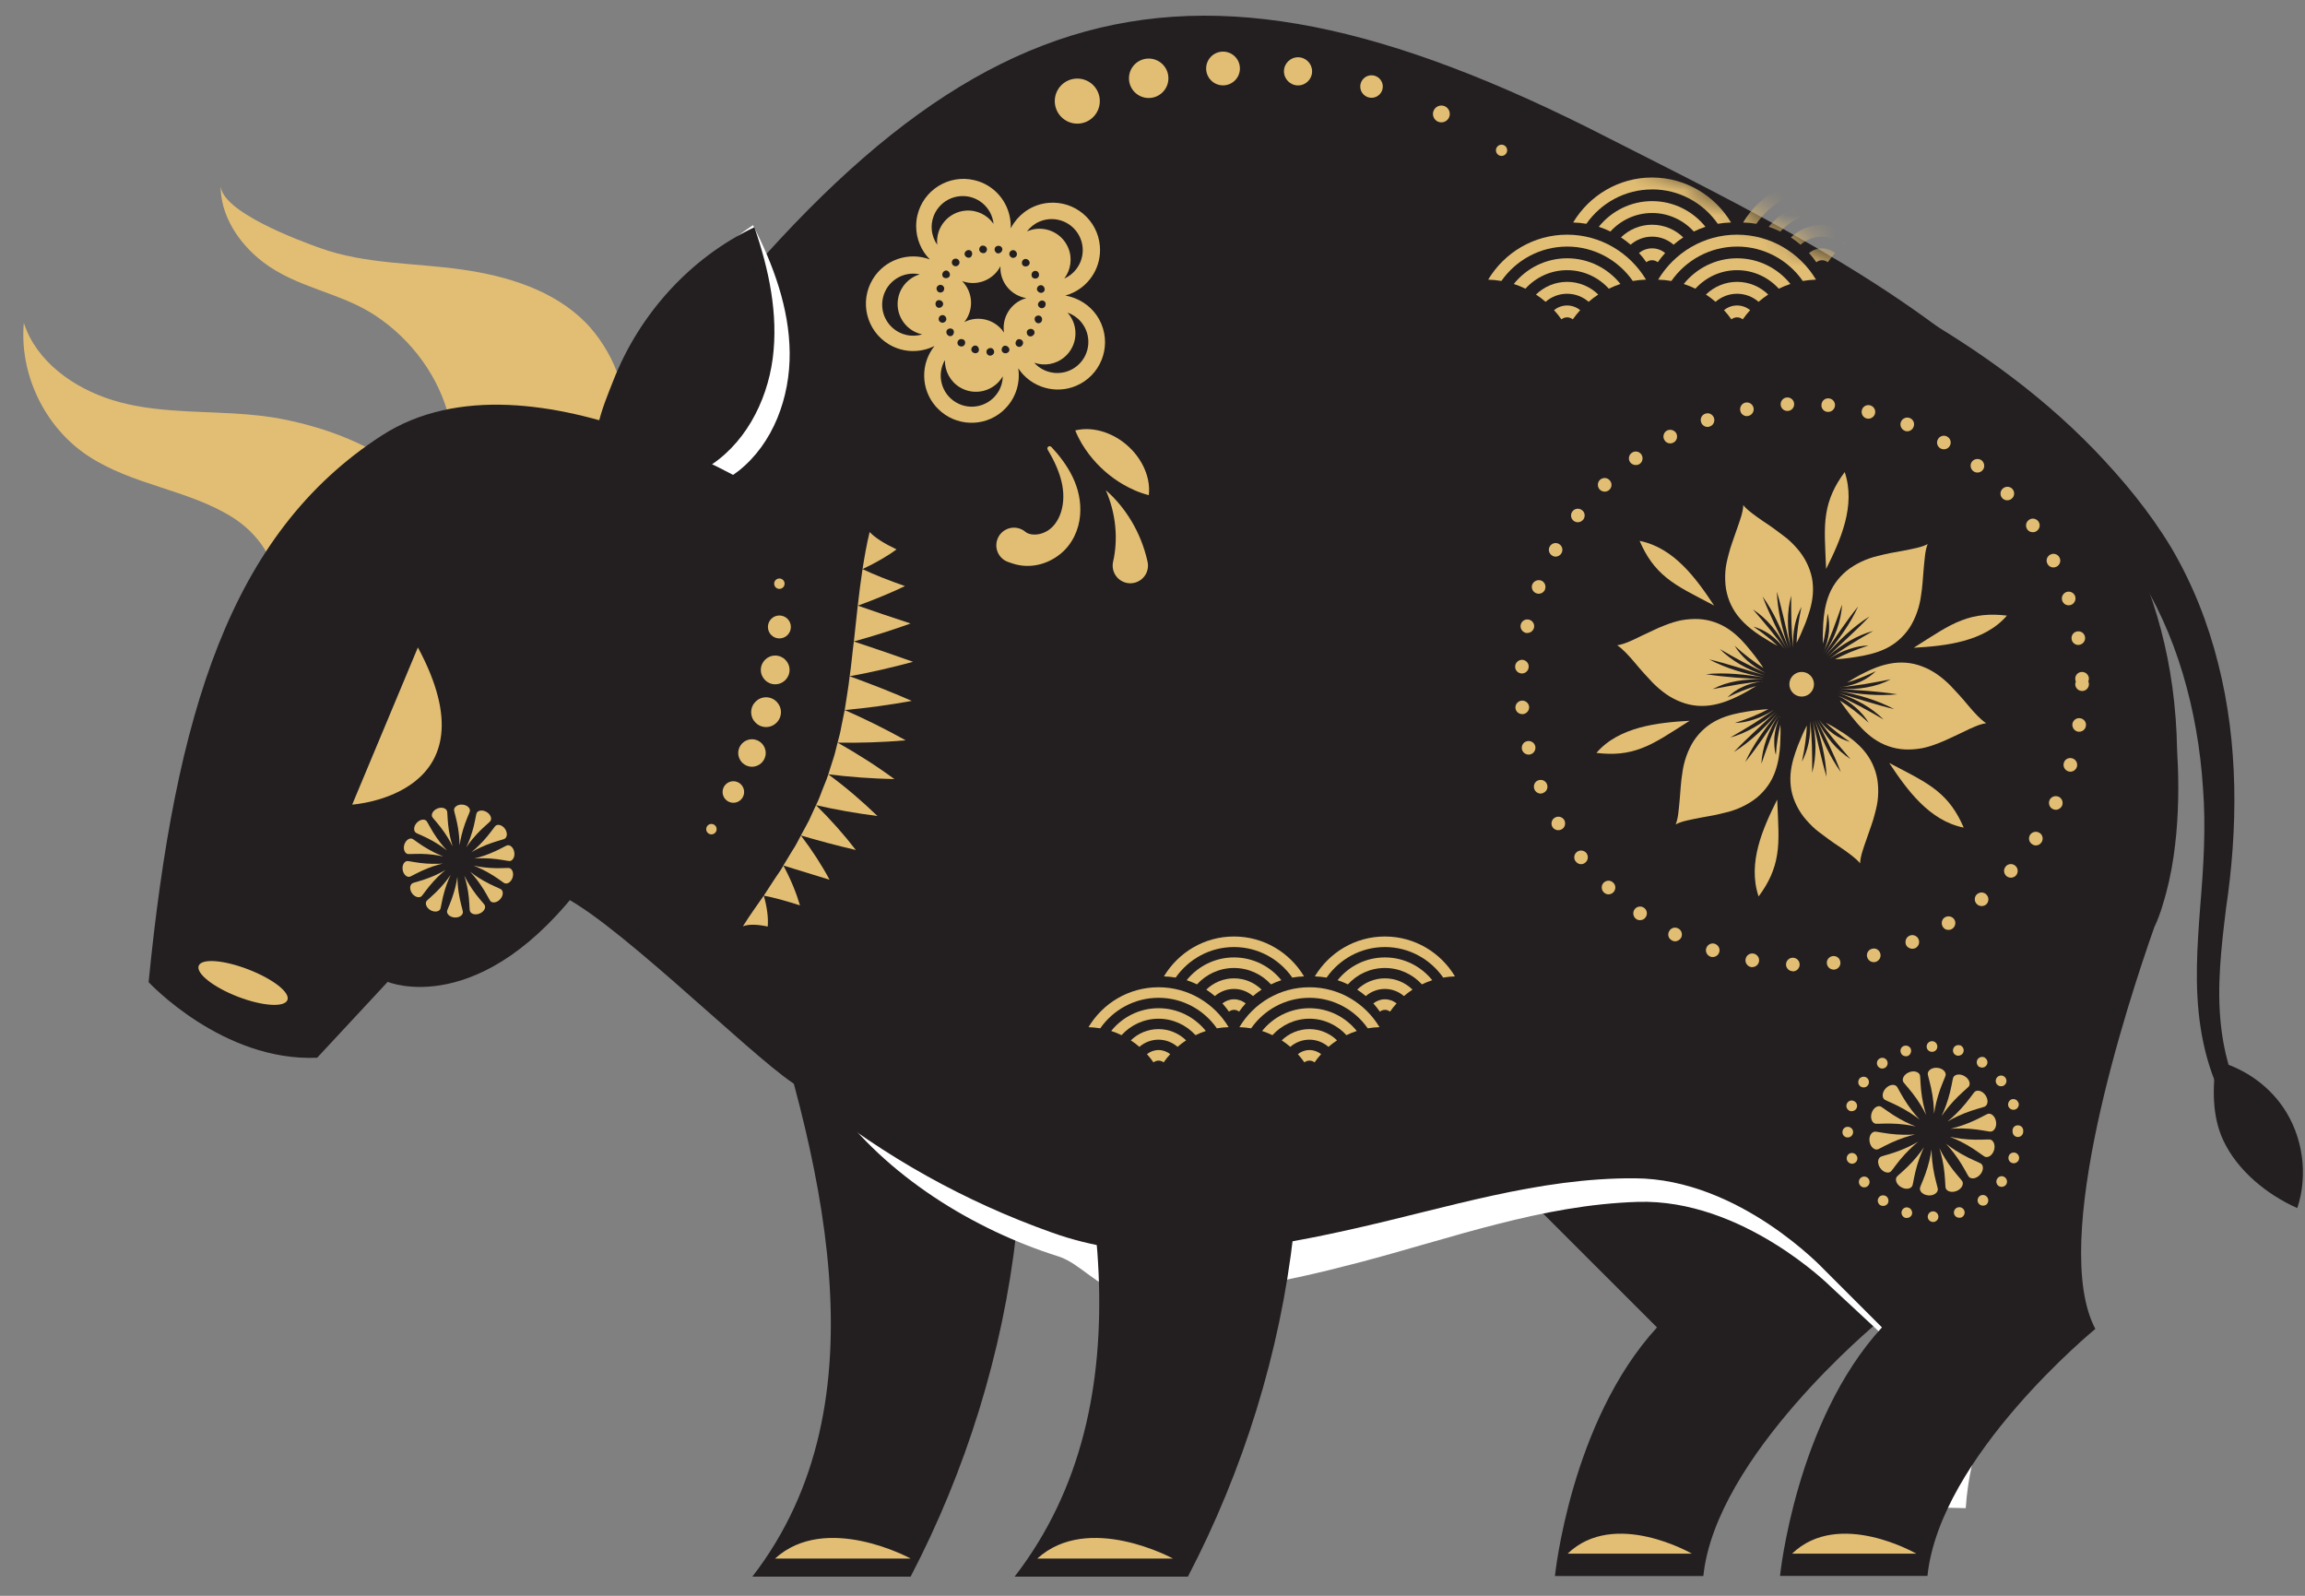 <svg width="91" height="63" viewBox="0 0 91 63" fill="none" xmlns="http://www.w3.org/2000/svg">
<rect x="0" y="0" width="91" height="63" fill="#808080" stroke="none"/>
<path d="M35.951 62.243H29.703C35.06 55.313 32.414 45.564 29.648 37.257L38.779 34.674C41.757 43.626 40.325 53.862 35.951 62.243Z" fill="#231F20"/>
<path d="M65.416 52.404L58.752 45.741L76.526 35.643C76.526 35.643 71.935 48.104 74.116 52.223C74.116 52.223 67.732 57.493 67.247 62.219H61.388C61.388 62.219 62.006 56.125 65.417 52.406L65.416 52.404Z" fill="#231F20"/>
<path d="M76.147 38.953C77.492 40.674 78.553 42.61 79.356 44.643C79.844 45.882 80.263 47.168 80.55 48.47C80.618 48.779 81.085 51.915 81.143 51.862C81.143 51.862 77.921 54.801 77.606 59.54L73.161 59.439C73.161 59.439 71.35 56.821 74.624 52.979L72.264 50.785C72.264 50.785 68.787 47.319 64.656 47.449C60.844 47.568 57.302 48.886 53.617 49.852C50.529 50.659 47.359 51.321 44.229 50.956C43.383 50.855 42.631 49.871 41.798 49.606C38.405 48.537 34.979 46.413 32.874 43.501C32.398 42.842 31.747 42.089 32.073 41.333C32.361 40.666 33.473 40.1 34.083 39.796C35.677 39.005 37.496 38.751 39.236 38.475C43.705 37.767 48.11 36.658 52.38 35.163C56.06 33.876 59.76 32.279 63.658 32.325C68.055 32.377 72.27 34.601 75.227 37.857C75.548 38.212 75.856 38.576 76.15 38.953H76.147Z" fill="white"/>
<path d="M85.061 36.595C85.243 36.086 85.371 35.759 85.402 35.667C85.302 35.99 85.193 36.3 85.061 36.595Z" fill="#231F20"/>
<path d="M85.412 35.645C85.412 35.654 85.407 35.663 85.402 35.667C85.407 35.667 85.401 35.658 85.412 35.645Z" fill="#231F20"/>
<path d="M46.898 62.243H40.057C45.414 55.313 43.36 45.564 40.596 37.257L49.727 34.674C52.705 43.626 51.273 53.862 46.898 62.243Z" fill="#231F20"/>
<path d="M85.95 29.598C86.059 31.357 86.059 34.312 85.052 36.6C83.985 39.629 80.903 49.032 82.723 52.464C82.723 52.464 76.581 57.492 76.095 62.216H70.274C70.274 62.216 70.89 56.122 74.298 52.404L72.022 50.128C72.022 50.128 68.673 46.535 64.541 46.518C60.724 46.494 57.142 47.685 53.42 48.515C50.307 49.215 47.112 49.759 44 49.279C43.158 49.149 42.322 48.947 41.504 48.651C38.089 47.436 34.934 45.67 32.114 43.416C31.841 43.203 31.597 42.954 31.313 42.764C29.481 41.543 23.829 35.884 21.877 35.244C22.175 34.365 22.415 33.468 22.598 32.559C22.753 31.778 23.062 30.729 22.922 29.933C22.67 28.508 22.309 27.135 22.221 25.665C22.062 23.014 22.598 20.414 23.892 18.091C36.797 -0.036 45.663 -3.425 62.62 5.003C73.075 10.329 85.717 15.962 85.95 29.596V29.598Z" fill="#231F20"/>
<path d="M90.128 43.702C89.51 42.803 88.55 42.154 87.495 41.883C87.348 42.931 87.323 44.052 87.77 45.012C88.324 46.206 89.492 47.16 90.696 47.694C91.135 46.371 90.918 44.85 90.129 43.702H90.128Z" fill="#231F20"/>
<path d="M74.821 11.934C77.66 13.492 80.376 15.379 82.662 17.739C83.8 18.924 84.843 20.168 85.718 21.618C86.567 23.058 87.176 24.613 87.574 26.204C88.382 29.383 88.349 32.72 87.884 35.85C87.693 37.412 87.513 38.958 87.681 40.474C87.844 41.978 88.341 43.482 89.37 44.582L88.947 44.997C87.743 43.821 87.128 42.187 86.88 40.581C86.627 38.953 86.747 37.324 86.866 35.751C86.998 34.17 87.092 32.638 86.972 31.1C86.871 29.566 86.611 28.047 86.174 26.591C85.739 25.135 85.118 23.746 84.302 22.499C83.489 21.274 82.44 20.122 81.341 19.081C79.122 16.993 76.513 15.347 73.754 13.992L74.821 11.938V11.934Z" fill="#231F20"/>
<path d="M30.597 61.531H35.954C35.954 61.531 32.61 59.697 30.597 61.531Z" fill="#E2BE74"/>
<path d="M40.951 61.531H46.308C46.308 61.531 42.964 59.697 40.951 61.531Z" fill="#E2BE74"/>
<path d="M61.89 61.336H66.791C66.791 61.336 63.733 59.564 61.89 61.336Z" fill="#E2BE74"/>
<path d="M70.751 61.336H75.652C75.652 61.336 72.594 59.564 70.751 61.336Z" fill="#E2BE74"/>
<path d="M35.392 21.688C34.925 21.465 34.551 21.237 34.333 21.004C34.212 21.492 34.13 21.984 34.052 22.468C34.596 22.207 35.053 21.945 35.392 21.69V21.688Z" fill="#E2BE74"/>
<path d="M35.728 23.138C35.089 22.915 34.521 22.692 34.052 22.468C33.98 22.953 33.917 23.436 33.864 23.912C34.551 23.661 35.181 23.401 35.728 23.138Z" fill="#E2BE74"/>
<path d="M35.948 24.615C35.201 24.367 34.501 24.136 33.864 23.91L33.71 25.324C34.505 25.104 35.251 24.867 35.948 24.615Z" fill="#E2BE74"/>
<path d="M36.045 26.127C35.231 25.836 34.449 25.57 33.709 25.326C33.648 25.787 33.613 26.251 33.544 26.698C34.403 26.54 35.252 26.345 36.045 26.127Z" fill="#E2BE74"/>
<path d="M35.993 27.67C35.179 27.31 34.344 26.991 33.544 26.698C33.496 27.154 33.411 27.589 33.349 28.032C34.233 27.951 35.119 27.83 35.994 27.671L35.993 27.67Z" fill="#E2BE74"/>
<path d="M35.755 29.227C34.962 28.785 34.159 28.387 33.348 28.032L33.217 28.679C33.181 28.898 33.124 29.108 33.067 29.318C33.953 29.334 34.861 29.304 35.753 29.227H35.755Z" fill="#E2BE74"/>
<path d="M35.31 30.758C34.611 30.241 33.838 29.753 33.067 29.317C33.008 29.526 32.972 29.744 32.899 29.948L32.701 30.569C33.533 30.672 34.408 30.738 35.31 30.758Z" fill="#E2BE74"/>
<path d="M34.642 32.216C34.038 31.633 33.406 31.089 32.701 30.57C32.637 30.779 32.544 30.975 32.468 31.18C32.391 31.386 32.316 31.591 32.215 31.787C32.99 31.964 33.793 32.107 34.644 32.216H34.642Z" fill="#E2BE74"/>
<path d="M33.787 33.556C33.323 32.953 32.793 32.357 32.215 31.787L31.938 32.391C31.837 32.59 31.723 32.783 31.618 32.983C32.278 33.176 33.01 33.377 33.787 33.556Z" fill="#E2BE74"/>
<path d="M32.751 34.733C32.454 34.173 32.069 33.576 31.618 32.983C31.513 33.184 31.414 33.389 31.284 33.577L30.926 34.17L32.751 34.731V34.733Z" fill="#E2BE74"/>
<path d="M31.583 35.743C31.439 35.26 31.233 34.741 30.927 34.171C30.817 34.378 30.67 34.56 30.544 34.76L30.154 35.359C30.554 35.433 31.032 35.568 31.585 35.743H31.583Z" fill="#E2BE74"/>
<path d="M30.309 36.579C30.338 36.244 30.288 35.834 30.154 35.358C29.879 35.749 29.597 36.144 29.33 36.569C29.568 36.48 29.898 36.492 30.309 36.578V36.579Z" fill="#E2BE74"/>
<path d="M28.086 32.94C27.972 32.94 27.881 32.848 27.881 32.734C27.881 32.62 27.972 32.529 28.086 32.529C28.2 32.529 28.292 32.62 28.292 32.734C28.292 32.848 28.2 32.94 28.086 32.94Z" fill="#E2BE74"/>
<path d="M28.953 31.693C28.718 31.693 28.527 31.502 28.527 31.267C28.527 31.033 28.718 30.842 28.953 30.842C29.187 30.842 29.378 31.033 29.378 31.267C29.378 31.502 29.187 31.693 28.953 31.693Z" fill="#E2BE74"/>
<path d="M29.687 30.27C29.987 30.27 30.23 30.027 30.23 29.728C30.23 29.428 29.987 29.185 29.687 29.185C29.387 29.185 29.145 29.428 29.145 29.728C29.145 30.027 29.387 30.27 29.687 30.27Z" fill="#E2BE74"/>
<path d="M30.244 28.703C29.919 28.703 29.656 28.44 29.656 28.116C29.656 27.792 29.919 27.528 30.244 27.528C30.568 27.528 30.831 27.792 30.831 28.116C30.831 28.44 30.568 28.703 30.244 28.703Z" fill="#E2BE74"/>
<path d="M30.604 27.015C30.291 27.015 30.037 26.761 30.037 26.448C30.037 26.135 30.291 25.881 30.604 25.881C30.917 25.881 31.171 26.135 31.171 26.448C31.171 26.761 30.917 27.015 30.604 27.015Z" fill="#E2BE74"/>
<path d="M30.77 25.204C30.52 25.204 30.317 25.002 30.317 24.751C30.317 24.501 30.52 24.299 30.77 24.299C31.02 24.299 31.223 24.501 31.223 24.751C31.223 25.002 31.02 25.204 30.77 25.204Z" fill="#E2BE74"/>
<path d="M30.77 23.249C30.656 23.249 30.564 23.157 30.564 23.043C30.564 22.929 30.656 22.838 30.77 22.838C30.884 22.838 30.975 22.929 30.975 23.043C30.975 23.157 30.884 23.249 30.77 23.249Z" fill="#E2BE74"/>
<path d="M78.353 45.662C78.289 45.63 77.979 45.383 77.645 45.196C77.316 45.005 76.982 44.88 76.982 44.88C76.982 44.88 77.329 44.96 77.71 44.983C78.087 45.012 78.487 44.978 78.556 44.986C78.694 45.001 78.787 45.192 78.724 45.405C78.692 45.509 78.628 45.593 78.56 45.638C78.49 45.683 78.414 45.692 78.352 45.662H78.353Z" fill="#E2BE74"/>
<path d="M77.723 46.452C77.681 46.397 77.503 46.034 77.286 45.725C77.076 45.413 76.825 45.151 76.825 45.151C76.825 45.151 76.894 45.208 77.007 45.286C77.119 45.367 77.273 45.468 77.437 45.559C77.763 45.749 78.142 45.895 78.199 45.932C78.317 46.004 78.318 46.219 78.167 46.38C78.018 46.543 77.808 46.562 77.723 46.45V46.452Z" fill="#E2BE74"/>
<path d="M76.81 46.89C76.796 46.823 76.794 46.418 76.733 46.047C76.677 45.668 76.566 45.33 76.566 45.33C76.566 45.33 76.605 45.412 76.671 45.53C76.737 45.649 76.831 45.806 76.939 45.962C77.154 46.278 77.428 46.567 77.465 46.627C77.541 46.746 77.448 46.937 77.242 47.019C77.035 47.102 76.836 47.023 76.81 46.889V46.89Z" fill="#E2BE74"/>
<path d="M75.8 46.89C75.817 46.824 75.99 46.46 76.096 46.095C76.208 45.736 76.256 45.378 76.256 45.378C76.256 45.378 76.256 45.737 76.319 46.111C76.375 46.484 76.496 46.869 76.504 46.938C76.52 47.073 76.354 47.211 76.134 47.193C75.915 47.177 75.767 47.026 75.802 46.89H75.8Z" fill="#E2BE74"/>
<path d="M74.889 46.452C74.934 46.399 75.249 46.144 75.501 45.866C75.761 45.587 75.958 45.29 75.958 45.29C75.958 45.29 75.918 45.371 75.867 45.497C75.814 45.622 75.751 45.794 75.696 45.975C75.582 46.339 75.528 46.734 75.504 46.8C75.457 46.933 75.25 46.98 75.058 46.869C74.865 46.76 74.801 46.556 74.891 46.45L74.889 46.452Z" fill="#E2BE74"/>
<path d="M74.26 45.662C74.324 45.632 74.711 45.543 75.066 45.397C75.42 45.259 75.725 45.076 75.725 45.076C75.725 45.076 75.448 45.298 75.191 45.582C74.934 45.858 74.709 46.192 74.659 46.242C74.562 46.339 74.355 46.294 74.228 46.111C74.167 46.022 74.141 45.92 74.147 45.84C74.157 45.757 74.196 45.693 74.26 45.662Z" fill="#E2BE74"/>
<path d="M74.034 44.675C74.103 44.675 74.499 44.763 74.875 44.787C75.061 44.801 75.247 44.803 75.384 44.798C75.52 44.794 75.61 44.785 75.61 44.785C75.61 44.785 75.523 44.805 75.39 44.843C75.257 44.88 75.082 44.938 74.908 45.009C74.557 45.145 74.205 45.35 74.141 45.373C74.009 45.42 73.844 45.286 73.81 45.066C73.773 44.848 73.895 44.672 74.032 44.676L74.034 44.675Z" fill="#E2BE74"/>
<path d="M74.26 43.689C74.324 43.721 74.634 43.968 74.968 44.155C75.297 44.346 75.631 44.471 75.631 44.471C75.631 44.471 75.284 44.391 74.904 44.368C74.526 44.339 74.127 44.373 74.058 44.365C73.919 44.35 73.826 44.159 73.889 43.946C73.921 43.842 73.985 43.758 74.053 43.713C74.123 43.668 74.199 43.658 74.261 43.689H74.26Z" fill="#E2BE74"/>
<path d="M74.889 42.899C74.93 42.954 75.109 43.317 75.325 43.626C75.536 43.938 75.786 44.2 75.786 44.2C75.786 44.2 75.717 44.143 75.605 44.065C75.492 43.984 75.338 43.883 75.174 43.792C74.849 43.602 74.47 43.456 74.412 43.419C74.295 43.347 74.293 43.132 74.444 42.971C74.593 42.808 74.804 42.788 74.889 42.901V42.899Z" fill="#E2BE74"/>
<path d="M75.801 42.459C75.816 42.527 75.817 42.931 75.878 43.302C75.934 43.681 76.045 44.02 76.045 44.02C76.045 44.02 76.007 43.938 75.941 43.819C75.875 43.7 75.78 43.543 75.673 43.387C75.457 43.071 75.183 42.782 75.146 42.723C75.071 42.604 75.164 42.413 75.369 42.331C75.576 42.248 75.775 42.326 75.801 42.461V42.459Z" fill="#E2BE74"/>
<path d="M76.811 42.459C76.795 42.525 76.621 42.89 76.515 43.254C76.403 43.614 76.355 43.972 76.355 43.972C76.355 43.972 76.355 43.612 76.292 43.238C76.236 42.865 76.115 42.48 76.108 42.411C76.091 42.276 76.257 42.138 76.477 42.156C76.697 42.172 76.844 42.323 76.809 42.459H76.811Z" fill="#E2BE74"/>
<path d="M77.722 42.899C77.677 42.952 77.363 43.207 77.111 43.485C76.851 43.764 76.653 44.061 76.653 44.061C76.653 44.061 76.693 43.98 76.745 43.854C76.798 43.729 76.86 43.557 76.915 43.376C77.029 43.012 77.084 42.617 77.108 42.551C77.154 42.418 77.361 42.371 77.554 42.482C77.746 42.591 77.811 42.795 77.721 42.901L77.722 42.899Z" fill="#E2BE74"/>
<path d="M78.353 43.689C78.289 43.719 77.902 43.808 77.547 43.954C77.193 44.092 76.888 44.275 76.888 44.275C76.888 44.275 77.165 44.053 77.422 43.769C77.679 43.493 77.904 43.159 77.954 43.109C78.052 43.012 78.259 43.056 78.385 43.239C78.447 43.329 78.472 43.431 78.466 43.511C78.456 43.594 78.418 43.658 78.353 43.689Z" fill="#E2BE74"/>
<path d="M78.58 44.675C78.511 44.675 78.114 44.586 77.739 44.562C77.553 44.548 77.366 44.546 77.228 44.551C77.092 44.556 77.002 44.564 77.002 44.564C77.002 44.564 77.089 44.545 77.222 44.506C77.355 44.469 77.53 44.411 77.704 44.341C78.055 44.204 78.407 43.999 78.471 43.976C78.602 43.93 78.768 44.063 78.802 44.283C78.838 44.501 78.716 44.678 78.58 44.673V44.675Z" fill="#E2BE74"/>
<path d="M76.32 48.243C76.201 48.243 76.106 48.149 76.106 48.036C76.106 47.917 76.201 47.823 76.313 47.823C76.432 47.823 76.527 47.917 76.527 48.036C76.527 48.149 76.432 48.243 76.32 48.243ZM75.217 48.078C75.105 48.043 75.045 47.917 75.08 47.812C75.116 47.699 75.234 47.64 75.341 47.675C75.453 47.71 75.512 47.829 75.483 47.941C75.454 48.031 75.371 48.084 75.281 48.084C75.257 48.084 75.233 48.084 75.215 48.078H75.217ZM77.15 47.935C77.114 47.823 77.174 47.704 77.286 47.669C77.398 47.633 77.517 47.693 77.553 47.805C77.588 47.913 77.528 48.03 77.416 48.072V48.065C77.392 48.076 77.374 48.076 77.35 48.076C77.262 48.076 77.179 48.023 77.15 47.934V47.935ZM74.222 47.574C74.127 47.503 74.103 47.372 74.173 47.277C74.239 47.182 74.369 47.164 74.47 47.229C74.559 47.295 74.583 47.429 74.519 47.526C74.477 47.579 74.411 47.609 74.347 47.609C74.299 47.609 74.258 47.598 74.222 47.574ZM78.116 47.514C78.045 47.42 78.068 47.29 78.158 47.218C78.252 47.147 78.389 47.169 78.455 47.266C78.525 47.36 78.503 47.49 78.413 47.563C78.371 47.587 78.33 47.598 78.288 47.598C78.222 47.598 78.158 47.568 78.116 47.514ZM73.427 46.786C73.361 46.691 73.379 46.561 73.474 46.489C73.568 46.423 73.698 46.441 73.77 46.537C73.836 46.632 73.819 46.762 73.724 46.834C73.689 46.863 73.641 46.876 73.599 46.876C73.533 46.876 73.469 46.847 73.427 46.787V46.786ZM78.904 46.821C78.81 46.75 78.785 46.619 78.856 46.524C78.922 46.429 79.052 46.405 79.147 46.476C79.241 46.542 79.266 46.678 79.195 46.773C79.153 46.826 79.087 46.856 79.023 46.856C78.981 46.856 78.94 46.845 78.904 46.821ZM72.916 45.795C72.881 45.688 72.941 45.564 73.046 45.529C73.159 45.493 73.278 45.553 73.319 45.665C73.355 45.773 73.295 45.896 73.183 45.932C73.159 45.938 73.141 45.943 73.117 45.943C73.027 45.943 72.945 45.883 72.915 45.795H72.916ZM79.437 45.914C79.325 45.879 79.266 45.76 79.301 45.648C79.336 45.535 79.455 45.476 79.567 45.511C79.675 45.546 79.739 45.665 79.704 45.778C79.675 45.866 79.591 45.925 79.503 45.925C79.479 45.925 79.455 45.919 79.437 45.914ZM72.738 44.699C72.738 44.58 72.827 44.485 72.945 44.485C73.064 44.485 73.159 44.574 73.159 44.692C73.159 44.811 73.064 44.906 72.945 44.906C72.827 44.906 72.738 44.811 72.738 44.699ZM79.455 44.675V44.663V44.639C79.448 44.521 79.543 44.426 79.662 44.426C79.781 44.426 79.876 44.514 79.876 44.633V44.657V44.675C79.876 44.794 79.781 44.888 79.662 44.888C79.55 44.888 79.455 44.794 79.455 44.675ZM73.04 43.862C72.928 43.821 72.868 43.702 72.904 43.596C72.939 43.484 73.058 43.418 73.17 43.459C73.278 43.495 73.342 43.607 73.307 43.721C73.278 43.816 73.194 43.869 73.106 43.869C73.082 43.869 73.058 43.869 73.04 43.862ZM79.288 43.673C79.253 43.561 79.312 43.442 79.418 43.4C79.53 43.365 79.649 43.424 79.684 43.536H79.691C79.726 43.642 79.667 43.768 79.554 43.803C79.53 43.809 79.513 43.814 79.489 43.814C79.399 43.814 79.317 43.755 79.286 43.671L79.288 43.673ZM73.449 42.89C73.355 42.824 73.337 42.694 73.401 42.599V42.593C73.472 42.504 73.602 42.48 73.698 42.546C73.793 42.617 73.811 42.748 73.746 42.843C73.705 42.902 73.639 42.931 73.575 42.931C73.533 42.931 73.491 42.92 73.449 42.89ZM78.832 42.801C78.761 42.707 78.785 42.57 78.874 42.504C78.969 42.434 79.099 42.451 79.171 42.546C79.241 42.641 79.224 42.771 79.129 42.843C79.094 42.872 79.046 42.885 79.004 42.885C78.938 42.885 78.874 42.856 78.832 42.801ZM74.143 42.101C74.072 42.007 74.09 41.87 74.185 41.804C74.279 41.734 74.409 41.751 74.482 41.846C74.552 41.941 74.53 42.071 74.44 42.143C74.398 42.172 74.356 42.185 74.31 42.185C74.244 42.185 74.185 42.156 74.144 42.101H74.143ZM78.132 42.113H78.126C78.037 42.042 78.013 41.91 78.078 41.816C78.148 41.721 78.28 41.697 78.374 41.763V41.769C78.469 41.835 78.493 41.965 78.423 42.06C78.381 42.119 78.317 42.148 78.251 42.148C78.209 42.148 78.167 42.137 78.132 42.113ZM75.043 41.556C75.002 41.443 75.061 41.324 75.174 41.289C75.286 41.254 75.405 41.313 75.44 41.419C75.475 41.532 75.416 41.65 75.31 41.692C75.286 41.699 75.262 41.699 75.239 41.699C75.15 41.699 75.068 41.645 75.043 41.556ZM77.249 41.674V41.668C77.137 41.638 77.077 41.52 77.113 41.406C77.148 41.294 77.267 41.234 77.379 41.27V41.263C77.485 41.299 77.551 41.417 77.516 41.53C77.485 41.625 77.403 41.678 77.315 41.678C77.291 41.678 77.273 41.678 77.249 41.671V41.674ZM76.063 41.318C76.063 41.199 76.158 41.105 76.276 41.105C76.389 41.105 76.484 41.199 76.484 41.312C76.49 41.43 76.395 41.525 76.276 41.525C76.158 41.525 76.063 41.437 76.063 41.318Z" fill="#E2BE74"/>
<path d="M71.798 28.394C71.965 28.644 72.152 28.891 72.364 29.15C72.576 29.41 72.811 29.681 73.055 29.967C72.775 29.782 72.528 29.566 72.307 29.301C72.08 29.031 71.888 28.728 71.719 28.402C72.038 29.052 72.393 29.745 72.674 30.481C72.233 29.871 71.913 29.139 71.642 28.415C71.889 29.142 72.088 29.914 72.109 30.667C71.886 29.909 71.737 29.15 71.563 28.444C71.708 29.151 71.719 29.874 71.544 30.509C71.546 29.757 71.539 29.084 71.464 28.464C71.501 29.084 71.372 29.633 71.138 30.07C71.255 29.516 71.318 29.065 71.334 28.642C71.234 28.826 71.114 29.098 70.984 29.423C70.857 29.76 70.725 30.132 70.69 30.564C70.674 30.778 70.684 30.991 70.724 31.205C70.764 31.412 70.836 31.616 70.936 31.815C71.035 32.015 71.165 32.208 71.314 32.377C71.464 32.545 71.637 32.722 71.817 32.852C72.048 33.031 72.356 33.258 72.661 33.455C72.814 33.56 72.965 33.664 73.1 33.772C73.234 33.876 73.35 33.975 73.435 34.084C73.445 33.807 73.57 33.471 73.692 33.123C73.812 32.763 73.946 32.429 74.016 32.133C74.076 31.908 74.129 31.689 74.143 31.455C74.159 31.222 74.151 30.993 74.117 30.778C74.043 30.336 73.851 29.94 73.575 29.62C73.318 29.322 73.027 29.107 72.77 28.936C72.644 28.854 72.517 28.777 72.4 28.707C72.281 28.634 72.183 28.59 72.083 28.532C72.212 28.659 72.345 28.769 72.506 28.898C72.663 29.021 72.847 29.164 73.037 29.288C72.819 29.23 72.594 29.124 72.385 28.978C72.167 28.817 71.978 28.641 71.794 28.392L71.798 28.394Z" fill="#E2BE74"/>
<path d="M69.429 35.391C69.837 34.841 70.065 34.33 70.158 33.743C70.256 33.15 70.201 32.482 70.163 31.566C69.599 32.697 68.981 34.064 69.429 35.391Z" fill="#E2BE74"/>
<path d="M70.271 28.286C70.014 28.806 69.781 29.458 69.537 30.156C69.552 29.834 69.627 29.493 69.739 29.177C69.856 28.853 70.027 28.527 70.226 28.217C69.821 28.821 69.397 29.476 68.901 30.084C69.216 29.389 69.677 28.763 70.173 28.159C69.662 28.739 69.108 29.281 68.452 29.689C68.994 29.118 69.58 28.606 70.11 28.097C69.831 28.344 69.545 28.553 69.243 28.723C68.94 28.896 68.62 29.034 68.307 29.116C68.63 28.93 68.935 28.753 69.226 28.57C69.519 28.386 69.792 28.203 70.036 28.021C69.779 28.188 69.507 28.322 69.251 28.403C69.121 28.447 68.99 28.48 68.858 28.506C68.733 28.527 68.611 28.538 68.489 28.543C68.752 28.458 68.99 28.371 69.208 28.281C69.433 28.187 69.635 28.092 69.815 27.997C69.712 27.999 69.579 28.015 69.442 28.028C69.304 28.042 69.129 28.069 68.964 28.093C68.624 28.148 68.216 28.227 67.829 28.411C67.445 28.593 67.118 28.872 66.866 29.251C66.633 29.615 66.471 30.081 66.416 30.53C66.365 30.831 66.344 31.193 66.314 31.564C66.275 31.94 66.262 32.288 66.156 32.545C66.4 32.415 66.747 32.36 67.116 32.285C67.291 32.253 67.474 32.219 67.652 32.187C67.824 32.153 67.993 32.11 68.136 32.075C68.576 31.974 69.022 31.762 69.359 31.489C69.707 31.198 69.95 30.845 70.088 30.444C70.218 30.073 70.259 29.712 70.28 29.4C70.295 29.097 70.301 28.811 70.288 28.607C70.213 28.927 70.139 29.349 70.11 29.805C70.047 29.599 70.035 29.334 70.052 29.089C70.08 28.824 70.147 28.558 70.264 28.286H70.271Z" fill="#E2BE74"/>
<path d="M63.026 29.724C63.708 29.805 64.256 29.752 64.811 29.538C65.37 29.33 65.936 28.943 66.705 28.455C66.058 28.493 65.389 28.549 64.737 28.726C64.094 28.901 63.469 29.204 63.024 29.726L63.026 29.724Z" fill="#E2BE74"/>
<path d="M69.599 26.901C69.31 26.922 68.992 26.962 68.655 27.016C68.328 27.071 67.979 27.138 67.613 27.206C67.758 27.13 67.909 27.066 68.063 27.013C68.225 26.96 68.394 26.918 68.564 26.888C68.902 26.827 69.257 26.808 69.633 26.825C68.902 26.779 68.124 26.739 67.35 26.615C68.117 26.54 68.893 26.625 69.659 26.75C68.891 26.597 68.151 26.392 67.475 26.031C68.241 26.214 68.978 26.466 69.679 26.666C68.981 26.435 68.363 26.088 67.893 25.62C68.525 25.991 69.153 26.332 69.704 26.567C69.161 26.296 68.727 25.904 68.48 25.491C68.878 25.856 69.275 26.153 69.614 26.366C69.569 26.283 69.48 26.172 69.402 26.06C69.321 25.947 69.22 25.816 69.106 25.677C68.894 25.411 68.623 25.1 68.27 24.856C67.923 24.616 67.504 24.462 67.063 24.44C66.844 24.429 66.615 24.446 66.384 24.486C66.161 24.53 65.941 24.602 65.724 24.687C65.441 24.793 65.119 24.96 64.774 25.117C64.449 25.278 64.119 25.437 63.846 25.475C64.069 25.62 64.319 25.898 64.555 26.177C64.782 26.456 65.05 26.742 65.246 26.951C65.571 27.28 65.949 27.562 66.373 27.716C66.782 27.877 67.225 27.907 67.642 27.827C68.032 27.753 68.357 27.613 68.634 27.476C68.925 27.334 69.142 27.198 69.334 27.082C68.997 27.18 68.628 27.325 68.199 27.53C68.365 27.369 68.552 27.23 68.796 27.119C69.024 27.01 69.305 26.933 69.594 26.896L69.599 26.901Z" fill="#E2BE74"/>
<path d="M64.731 21.351C64.999 21.976 65.321 22.425 65.787 22.804C66.018 22.993 66.284 23.162 66.594 23.335C66.906 23.51 67.267 23.69 67.671 23.905C66.968 22.843 66.092 21.626 64.731 21.353V21.351Z" fill="#E2BE74"/>
<path d="M70.462 25.633C70.295 25.382 70.107 25.135 69.895 24.877C69.683 24.616 69.449 24.345 69.205 24.059C69.484 24.242 69.731 24.461 69.953 24.726C70.179 24.995 70.372 25.299 70.54 25.625C70.221 24.974 69.866 24.281 69.585 23.546C70.027 24.156 70.346 24.888 70.617 25.612C70.37 24.884 70.171 24.112 70.15 23.36C70.373 24.117 70.523 24.877 70.696 25.583C70.552 24.875 70.54 24.152 70.715 23.517C70.712 24.27 70.72 24.942 70.796 25.562C70.759 24.942 70.887 24.393 71.121 23.957C71.004 24.511 70.942 24.962 70.926 25.384C71.025 25.201 71.146 24.928 71.276 24.604C71.402 24.267 71.534 23.894 71.569 23.462C71.585 23.249 71.576 23.035 71.536 22.822C71.494 22.615 71.423 22.411 71.324 22.212C71.224 22.011 71.094 21.818 70.945 21.65C70.796 21.481 70.622 21.305 70.442 21.175C70.211 20.995 69.901 20.768 69.598 20.571C69.446 20.467 69.295 20.362 69.16 20.255C69.025 20.151 68.909 20.051 68.824 19.942C68.815 20.22 68.689 20.555 68.567 20.903C68.447 21.263 68.314 21.597 68.243 21.894C68.184 22.119 68.131 22.337 68.116 22.571C68.1 22.804 68.108 23.034 68.142 23.249C68.216 23.69 68.409 24.087 68.685 24.406C68.942 24.705 69.232 24.92 69.489 25.09C69.616 25.172 69.743 25.249 69.86 25.32C69.978 25.392 70.076 25.437 70.176 25.494C70.048 25.368 69.914 25.257 69.754 25.128C69.597 25.005 69.412 24.864 69.222 24.738C69.441 24.796 69.665 24.902 69.874 25.048C70.093 25.209 70.282 25.385 70.465 25.634L70.462 25.633Z" fill="#E2BE74"/>
<path d="M72.828 18.637C72.42 19.187 72.192 19.698 72.099 20.285C72.001 20.878 72.056 21.545 72.094 22.462C72.658 21.33 73.276 19.964 72.828 18.637Z" fill="#E2BE74"/>
<path d="M71.989 25.742C72.245 25.222 72.478 24.57 72.722 23.87C72.708 24.193 72.632 24.533 72.52 24.849C72.403 25.173 72.232 25.499 72.033 25.809C72.438 25.206 72.862 24.551 73.358 23.942C73.045 24.637 72.582 25.263 72.086 25.867C72.597 25.287 73.152 24.745 73.807 24.337C73.265 24.909 72.679 25.421 72.149 25.93C72.428 25.682 72.714 25.474 73.016 25.303C73.319 25.13 73.639 24.992 73.952 24.91C73.629 25.096 73.324 25.273 73.034 25.456C72.74 25.641 72.467 25.824 72.223 26.005C72.48 25.838 72.753 25.705 73.008 25.623C73.138 25.58 73.269 25.546 73.401 25.52C73.526 25.499 73.648 25.488 73.77 25.483C73.507 25.568 73.269 25.655 73.051 25.745C72.826 25.84 72.624 25.934 72.444 26.029C72.547 26.027 72.68 26.011 72.817 25.998C72.955 25.984 73.13 25.957 73.295 25.933C73.635 25.878 74.043 25.799 74.43 25.615C74.814 25.433 75.141 25.154 75.393 24.775C75.626 24.411 75.788 23.945 75.843 23.496C75.894 23.196 75.915 22.833 75.945 22.462C75.984 22.086 75.997 21.738 76.103 21.481C75.859 21.611 75.512 21.666 75.143 21.741C74.968 21.773 74.785 21.807 74.607 21.839C74.435 21.873 74.266 21.916 74.124 21.952C73.684 22.053 73.237 22.265 72.9 22.538C72.552 22.828 72.309 23.181 72.171 23.582C72.041 23.953 72 24.315 71.979 24.626C71.964 24.929 71.958 25.215 71.971 25.419C72.046 25.1 72.12 24.677 72.149 24.221C72.212 24.427 72.224 24.692 72.207 24.937C72.18 25.202 72.112 25.469 71.995 25.74L71.989 25.742Z" fill="#E2BE74"/>
<path d="M79.233 24.303C78.551 24.223 78.003 24.276 77.448 24.49C76.889 24.698 76.323 25.085 75.554 25.573C76.201 25.535 76.87 25.479 77.52 25.302C78.164 25.127 78.788 24.823 79.233 24.302V24.303Z" fill="#E2BE74"/>
<path d="M72.658 27.125C72.947 27.105 73.265 27.064 73.602 27.01C73.93 26.955 74.278 26.888 74.644 26.82C74.499 26.896 74.349 26.96 74.194 27.013C74.032 27.066 73.864 27.108 73.694 27.138C73.355 27.199 73 27.219 72.624 27.201C73.355 27.247 74.133 27.288 74.907 27.411C74.14 27.487 73.364 27.402 72.599 27.276C73.366 27.429 74.106 27.634 74.782 27.996C74.016 27.813 73.279 27.561 72.578 27.36C73.276 27.591 73.894 27.938 74.365 28.407C73.732 28.036 73.104 27.694 72.554 27.459C73.096 27.731 73.53 28.122 73.777 28.535C73.379 28.169 72.982 27.874 72.644 27.66C72.689 27.744 72.777 27.854 72.856 27.967C72.936 28.079 73.037 28.211 73.151 28.349C73.363 28.615 73.634 28.927 73.987 29.171C74.334 29.41 74.753 29.564 75.195 29.586C75.413 29.598 75.642 29.58 75.874 29.54C76.098 29.497 76.317 29.424 76.533 29.339C76.816 29.233 77.138 29.066 77.484 28.909C77.808 28.748 78.139 28.59 78.412 28.551C78.188 28.407 77.938 28.129 77.702 27.849C77.476 27.57 77.207 27.284 77.012 27.076C76.686 26.747 76.307 26.464 75.885 26.31C75.475 26.149 75.032 26.119 74.615 26.199C74.225 26.273 73.901 26.413 73.623 26.551C73.332 26.692 73.114 26.828 72.923 26.944C73.26 26.846 73.629 26.702 74.058 26.496C73.892 26.657 73.705 26.796 73.461 26.907C73.233 27.016 72.952 27.093 72.663 27.13L72.658 27.125Z" fill="#E2BE74"/>
<path d="M77.527 32.675C77.259 32.05 76.936 31.601 76.471 31.222C76.239 31.034 75.973 30.864 75.663 30.691C75.352 30.516 74.99 30.336 74.586 30.121C75.289 31.184 76.166 32.401 77.527 32.673V32.675Z" fill="#E2BE74"/>
<path d="M71.129 27.5C71.398 27.5 71.615 27.282 71.615 27.013C71.615 26.744 71.398 26.527 71.129 26.527C70.86 26.527 70.643 26.744 70.643 27.013C70.643 27.282 70.86 27.5 71.129 27.5Z" fill="#E2BE74"/>
<path d="M70.771 38.343C70.624 38.337 70.51 38.218 70.51 38.071C70.516 37.923 70.639 37.804 70.789 37.81C70.936 37.817 71.055 37.936 71.049 38.09C71.043 38.233 70.924 38.35 70.782 38.35C70.782 38.35 70.776 38.35 70.771 38.343ZM72.123 38.042C72.105 37.894 72.211 37.762 72.36 37.745C72.508 37.727 72.64 37.833 72.657 37.982C72.675 38.13 72.569 38.262 72.42 38.279H72.391C72.254 38.279 72.142 38.178 72.124 38.042H72.123ZM69.129 38.178C68.986 38.148 68.887 38.013 68.915 37.864C68.939 37.716 69.081 37.621 69.224 37.645C69.371 37.674 69.472 37.81 69.444 37.96C69.419 38.09 69.307 38.18 69.177 38.18H69.131L69.129 38.178ZM73.712 37.782C73.677 37.639 73.76 37.491 73.908 37.456C74.051 37.414 74.198 37.504 74.234 37.645C74.276 37.788 74.186 37.936 74.044 37.977C74.02 37.984 73.996 37.984 73.974 37.984C73.855 37.984 73.749 37.907 73.714 37.782H73.712ZM67.535 37.77C67.392 37.722 67.315 37.568 67.363 37.432C67.41 37.289 67.565 37.213 67.7 37.26C67.843 37.308 67.92 37.462 67.872 37.599C67.837 37.711 67.729 37.782 67.617 37.782C67.588 37.782 67.557 37.782 67.533 37.77H67.535ZM75.247 37.295C75.194 37.159 75.253 36.998 75.39 36.939C75.526 36.879 75.687 36.945 75.744 37.082C75.804 37.218 75.738 37.379 75.602 37.438C75.566 37.449 75.531 37.456 75.494 37.456C75.393 37.456 75.292 37.396 75.245 37.295H75.247ZM66.011 37.135V37.128C65.875 37.062 65.822 36.904 65.893 36.772C65.959 36.635 66.117 36.582 66.254 36.653C66.384 36.719 66.438 36.878 66.373 37.014C66.326 37.102 66.23 37.162 66.13 37.162C66.088 37.162 66.047 37.151 66.011 37.131V37.135ZM76.7 36.589C76.623 36.459 76.658 36.292 76.783 36.215C76.913 36.138 77.08 36.179 77.157 36.303C77.234 36.428 77.192 36.594 77.067 36.671C77.025 36.7 76.972 36.712 76.924 36.712C76.836 36.712 76.746 36.671 76.7 36.587V36.589ZM64.594 36.281C64.475 36.192 64.446 36.025 64.528 35.907C64.616 35.781 64.783 35.752 64.907 35.841C65.026 35.924 65.055 36.096 64.966 36.215C64.918 36.292 64.83 36.327 64.746 36.327C64.694 36.327 64.639 36.316 64.592 36.279L64.594 36.281ZM78.027 35.675C77.933 35.563 77.944 35.391 78.058 35.297C78.177 35.202 78.342 35.219 78.436 35.332C78.531 35.444 78.52 35.616 78.408 35.711C78.355 35.752 78.295 35.77 78.236 35.77C78.159 35.77 78.082 35.741 78.029 35.675H78.027ZM63.319 35.231C63.213 35.13 63.207 34.958 63.308 34.852C63.416 34.744 63.581 34.739 63.687 34.846C63.799 34.947 63.799 35.112 63.698 35.224C63.645 35.277 63.573 35.308 63.502 35.308C63.437 35.308 63.372 35.284 63.318 35.231H63.319ZM79.212 34.585C79.1 34.484 79.087 34.312 79.188 34.207V34.2C79.289 34.093 79.454 34.081 79.567 34.182C79.679 34.284 79.686 34.449 79.591 34.561C79.538 34.621 79.461 34.65 79.39 34.65C79.324 34.65 79.26 34.626 79.212 34.584V34.585ZM62.21 34.011C62.115 33.898 62.139 33.727 62.252 33.637C62.371 33.542 62.536 33.566 62.631 33.678C62.719 33.797 62.701 33.969 62.583 34.057C62.534 34.099 62.475 34.117 62.417 34.117C62.34 34.117 62.263 34.081 62.21 34.009V34.011ZM80.226 33.328C80.101 33.245 80.066 33.08 80.149 32.954C80.233 32.836 80.398 32.8 80.523 32.884C80.649 32.961 80.677 33.133 80.6 33.251C80.547 33.335 80.458 33.377 80.376 33.377C80.323 33.377 80.27 33.359 80.228 33.328H80.226ZM61.287 32.646C61.216 32.516 61.257 32.349 61.388 32.279C61.518 32.202 61.679 32.25 61.756 32.373C61.826 32.503 61.785 32.67 61.655 32.741C61.613 32.765 61.566 32.776 61.518 32.776C61.43 32.776 61.334 32.728 61.287 32.646ZM81.045 31.942C80.915 31.882 80.856 31.721 80.915 31.585C80.981 31.449 81.14 31.396 81.276 31.455C81.413 31.521 81.466 31.68 81.406 31.816C81.358 31.911 81.263 31.97 81.157 31.97C81.122 31.97 81.087 31.959 81.045 31.942ZM60.576 31.158C60.523 31.015 60.587 30.861 60.724 30.808C60.866 30.755 61.02 30.819 61.074 30.962C61.127 31.099 61.062 31.253 60.919 31.306C60.889 31.323 60.854 31.33 60.825 31.33C60.719 31.33 60.618 31.264 60.576 31.158ZM81.657 30.453C81.514 30.407 81.437 30.258 81.479 30.116C81.52 29.973 81.668 29.896 81.811 29.938C81.954 29.98 82.036 30.128 81.996 30.27C81.96 30.389 81.853 30.466 81.735 30.466C81.711 30.466 81.687 30.46 81.658 30.455L81.657 30.453ZM60.085 29.582C60.056 29.434 60.144 29.291 60.287 29.262C60.43 29.227 60.578 29.315 60.613 29.465C60.642 29.607 60.553 29.749 60.412 29.784C60.388 29.79 60.37 29.79 60.346 29.79C60.227 29.79 60.115 29.707 60.086 29.583L60.085 29.582ZM82.049 28.888C81.901 28.864 81.8 28.728 81.817 28.58C81.841 28.432 81.978 28.331 82.126 28.355C82.273 28.379 82.374 28.509 82.35 28.657C82.333 28.794 82.214 28.888 82.084 28.888H82.049ZM59.829 27.951C59.818 27.803 59.931 27.671 60.078 27.66C60.226 27.649 60.356 27.761 60.369 27.902C60.38 28.05 60.268 28.182 60.12 28.193H60.102C59.959 28.193 59.841 28.092 59.829 27.951ZM81.93 27.015C81.93 26.973 81.941 26.938 81.954 26.907C81.936 26.872 81.93 26.837 81.93 26.801C81.923 26.654 82.042 26.528 82.19 26.528C82.337 26.522 82.463 26.641 82.469 26.788C82.469 26.83 82.458 26.866 82.445 26.901C82.463 26.936 82.469 26.971 82.469 27.013C82.469 27.161 82.35 27.28 82.203 27.28C82.055 27.28 81.93 27.161 81.93 27.013V27.015ZM60.067 26.588C59.919 26.576 59.807 26.451 59.818 26.304C59.825 26.156 59.955 26.044 60.102 26.048C60.25 26.06 60.362 26.185 60.351 26.332C60.345 26.475 60.226 26.588 60.085 26.588H60.067ZM81.787 25.236C81.763 25.088 81.857 24.952 82.007 24.928C82.154 24.904 82.291 24.998 82.315 25.148C82.339 25.296 82.238 25.432 82.095 25.456C82.077 25.462 82.066 25.462 82.049 25.462C81.923 25.462 81.806 25.368 81.787 25.238V25.236ZM60.244 24.987C60.096 24.952 60.006 24.809 60.036 24.668C60.067 24.52 60.208 24.43 60.356 24.461C60.499 24.49 60.593 24.633 60.563 24.775C60.534 24.905 60.42 24.989 60.297 24.989H60.244V24.987ZM81.413 23.706C81.371 23.563 81.448 23.416 81.591 23.369C81.734 23.327 81.882 23.404 81.928 23.547C81.97 23.684 81.893 23.838 81.75 23.886C81.726 23.892 81.697 23.897 81.673 23.897C81.554 23.897 81.454 23.827 81.413 23.708V23.706ZM60.653 23.422C60.517 23.374 60.439 23.221 60.492 23.079C60.545 22.942 60.7 22.872 60.842 22.918C60.979 22.971 61.049 23.125 60.996 23.268C60.961 23.374 60.854 23.44 60.748 23.44C60.719 23.44 60.682 23.433 60.653 23.422ZM80.827 22.249C80.761 22.119 80.816 21.958 80.952 21.892C81.082 21.826 81.243 21.881 81.308 22.011C81.379 22.148 81.32 22.308 81.19 22.372C81.148 22.39 81.113 22.403 81.071 22.403C80.97 22.403 80.875 22.35 80.828 22.249H80.827ZM61.289 21.94C61.159 21.87 61.11 21.709 61.181 21.579C61.252 21.449 61.412 21.401 61.542 21.472C61.672 21.542 61.721 21.703 61.65 21.833C61.602 21.923 61.507 21.976 61.412 21.976C61.37 21.976 61.329 21.965 61.287 21.94H61.289ZM80.034 20.897C79.95 20.772 79.981 20.606 80.104 20.523C80.223 20.435 80.389 20.47 80.478 20.589C80.562 20.714 80.531 20.879 80.408 20.963C80.36 20.998 80.307 21.011 80.254 21.011C80.17 21.011 80.088 20.976 80.034 20.899V20.897ZM62.131 20.565C62.013 20.476 61.989 20.309 62.078 20.191C62.168 20.072 62.334 20.048 62.453 20.138C62.578 20.226 62.595 20.393 62.505 20.517V20.51C62.453 20.581 62.375 20.618 62.292 20.618C62.239 20.618 62.18 20.6 62.131 20.565ZM79.05 19.669C78.949 19.556 78.955 19.391 79.067 19.29C79.175 19.189 79.347 19.195 79.446 19.301C79.547 19.414 79.541 19.581 79.429 19.68C79.382 19.728 79.31 19.751 79.246 19.751C79.175 19.751 79.103 19.727 79.05 19.667V19.669ZM63.162 19.332C63.056 19.224 63.056 19.052 63.162 18.947C63.27 18.845 63.441 18.845 63.541 18.953C63.648 19.061 63.648 19.226 63.541 19.332C63.488 19.385 63.422 19.409 63.351 19.409C63.281 19.409 63.215 19.38 63.162 19.332ZM77.899 18.596C77.786 18.502 77.762 18.337 77.857 18.218C77.952 18.105 78.124 18.088 78.236 18.176C78.348 18.271 78.372 18.442 78.278 18.555C78.225 18.621 78.148 18.656 78.07 18.656C78.011 18.656 77.952 18.638 77.899 18.596ZM64.36 18.253C64.271 18.134 64.3 17.962 64.419 17.879C64.538 17.791 64.703 17.813 64.793 17.932C64.881 18.051 64.859 18.223 64.74 18.311C64.692 18.346 64.632 18.359 64.579 18.359C64.496 18.359 64.414 18.324 64.36 18.253ZM76.606 17.702C76.476 17.625 76.435 17.46 76.512 17.335C76.589 17.205 76.754 17.163 76.879 17.24C77.009 17.317 77.051 17.478 76.974 17.608C76.926 17.691 76.838 17.738 76.743 17.738C76.695 17.738 76.648 17.727 76.606 17.702ZM65.705 17.365C65.634 17.235 65.681 17.068 65.812 16.998C65.942 16.932 66.109 16.98 66.18 17.11C66.246 17.24 66.198 17.407 66.068 17.471C66.026 17.495 65.984 17.506 65.942 17.506C65.841 17.506 65.753 17.454 65.705 17.364V17.365ZM75.195 17.009V17.003C75.059 16.95 74.993 16.789 75.048 16.652C75.107 16.516 75.261 16.45 75.403 16.505C75.539 16.564 75.605 16.718 75.545 16.855C75.504 16.962 75.403 17.027 75.296 17.027C75.266 17.027 75.231 17.02 75.195 17.009ZM67.162 16.677C67.109 16.534 67.18 16.38 67.323 16.333C67.466 16.28 67.614 16.357 67.666 16.494C67.715 16.637 67.642 16.791 67.501 16.837C67.471 16.848 67.442 16.855 67.411 16.855C67.305 16.855 67.198 16.784 67.162 16.677ZM73.701 16.523C73.553 16.487 73.47 16.34 73.505 16.197C73.534 16.054 73.683 15.965 73.825 16.001C73.972 16.036 74.062 16.179 74.025 16.327C73.996 16.445 73.882 16.529 73.765 16.529C73.741 16.529 73.723 16.529 73.699 16.523H73.701ZM68.704 16.208C68.675 16.065 68.769 15.924 68.911 15.893C69.058 15.864 69.201 15.959 69.23 16.107C69.259 16.25 69.164 16.391 69.017 16.421C68.999 16.421 68.981 16.428 68.964 16.428C68.838 16.428 68.726 16.338 68.704 16.208ZM72.148 16.261C72.001 16.25 71.893 16.118 71.911 15.97C71.922 15.823 72.054 15.71 72.201 15.728C72.349 15.739 72.457 15.871 72.444 16.018C72.426 16.161 72.314 16.261 72.177 16.261H72.148ZM70.299 15.97C70.293 15.823 70.407 15.697 70.555 15.691C70.702 15.684 70.827 15.799 70.832 15.946C70.839 16.094 70.726 16.219 70.577 16.224H70.566C70.423 16.224 70.306 16.118 70.299 15.969V15.97Z" fill="#E2BE74"/>
<path d="M48.717 37.388C47.765 37.388 46.922 37.867 46.415 38.594C46.264 38.568 46.108 38.552 45.951 38.547C46.515 37.605 47.542 36.972 48.717 36.972C49.892 36.972 50.92 37.606 51.483 38.547C51.326 38.552 51.17 38.566 51.019 38.594C50.512 37.867 49.669 37.388 48.717 37.388Z" fill="#E2BE74"/>
<path d="M48.717 38.215C48.139 38.215 47.619 38.465 47.256 38.862C47.125 38.799 46.99 38.742 46.849 38.697C47.288 38.149 47.963 37.798 48.717 37.798C49.472 37.798 50.146 38.149 50.586 38.697C50.444 38.742 50.31 38.799 50.178 38.862C49.815 38.465 49.295 38.215 48.717 38.215Z" fill="#E2BE74"/>
<path d="M48.717 39.042C48.428 39.042 48.165 39.149 47.963 39.324C47.855 39.233 47.743 39.146 47.624 39.069C47.907 38.794 48.292 38.624 48.716 38.624C49.139 38.624 49.525 38.794 49.807 39.069C49.688 39.146 49.576 39.233 49.468 39.324C49.266 39.149 49.003 39.042 48.714 39.042H48.717Z" fill="#E2BE74"/>
<path d="M48.717 39.868C48.642 39.868 48.573 39.896 48.518 39.938C48.44 39.824 48.351 39.716 48.26 39.613C48.387 39.514 48.544 39.451 48.719 39.451C48.894 39.451 49.051 39.514 49.178 39.613C49.085 39.716 48.998 39.824 48.919 39.938C48.863 39.894 48.796 39.867 48.721 39.867L48.717 39.868Z" fill="#E2BE74"/>
<path d="M54.675 37.388C53.723 37.388 52.88 37.867 52.373 38.594C52.222 38.568 52.066 38.552 51.909 38.547C52.473 37.605 53.5 36.972 54.675 36.972C55.85 36.972 56.878 37.606 57.441 38.547C57.284 38.552 57.128 38.566 56.977 38.594C56.47 37.867 55.627 37.388 54.675 37.388Z" fill="#E2BE74"/>
<path d="M54.675 38.215C54.097 38.215 53.577 38.465 53.214 38.862C53.083 38.799 52.948 38.742 52.807 38.697C53.246 38.149 53.921 37.798 54.675 37.798C55.43 37.798 56.104 38.149 56.544 38.697C56.403 38.742 56.268 38.799 56.136 38.862C55.773 38.465 55.253 38.215 54.675 38.215Z" fill="#E2BE74"/>
<path d="M54.675 39.042C54.386 39.042 54.123 39.149 53.921 39.324C53.813 39.233 53.701 39.146 53.582 39.069C53.865 38.794 54.25 38.624 54.674 38.624C55.097 38.624 55.483 38.794 55.765 39.069C55.647 39.146 55.534 39.233 55.426 39.324C55.224 39.149 54.961 39.042 54.672 39.042H54.675Z" fill="#E2BE74"/>
<path d="M54.675 39.868C54.6 39.868 54.531 39.896 54.476 39.938C54.398 39.824 54.309 39.716 54.218 39.613C54.345 39.514 54.502 39.451 54.677 39.451C54.852 39.451 55.009 39.514 55.136 39.613C55.043 39.716 54.956 39.824 54.878 39.938C54.821 39.894 54.754 39.867 54.678 39.867L54.675 39.868Z" fill="#E2BE74"/>
<path d="M45.739 39.392C44.787 39.392 43.944 39.87 43.437 40.597C43.286 40.572 43.13 40.556 42.973 40.551C43.536 39.608 44.563 38.976 45.739 38.976C46.914 38.976 47.941 39.61 48.505 40.551C48.347 40.556 48.191 40.57 48.041 40.597C47.533 39.87 46.691 39.392 45.739 39.392Z" fill="#E2BE74"/>
<path d="M45.738 40.218C45.16 40.218 44.64 40.469 44.277 40.867C44.145 40.804 44.01 40.746 43.869 40.702C44.309 40.154 44.983 39.803 45.738 39.803C46.492 39.803 47.166 40.154 47.606 40.702C47.465 40.746 47.33 40.804 47.199 40.867C46.836 40.47 46.316 40.218 45.738 40.218Z" fill="#E2BE74"/>
<path d="M45.738 41.045C45.449 41.045 45.185 41.153 44.983 41.328C44.876 41.236 44.763 41.149 44.645 41.072C44.927 40.798 45.312 40.628 45.736 40.628C46.16 40.628 46.545 40.798 46.828 41.072C46.709 41.149 46.597 41.236 46.489 41.328C46.287 41.153 46.023 41.045 45.734 41.045H45.738Z" fill="#E2BE74"/>
<path d="M45.738 41.872C45.662 41.872 45.593 41.899 45.539 41.941C45.46 41.827 45.372 41.719 45.28 41.617C45.407 41.517 45.564 41.455 45.739 41.455C45.914 41.455 46.072 41.517 46.199 41.617C46.105 41.719 46.019 41.827 45.94 41.941C45.884 41.898 45.816 41.872 45.741 41.872H45.738Z" fill="#E2BE74"/>
<path d="M51.696 39.392C50.744 39.392 49.901 39.87 49.394 40.597C49.243 40.572 49.087 40.556 48.93 40.551C49.493 39.608 50.52 38.976 51.696 38.976C52.871 38.976 53.898 39.61 54.462 40.551C54.304 40.556 54.148 40.57 53.998 40.597C53.49 39.87 52.648 39.392 51.696 39.392Z" fill="#E2BE74"/>
<path d="M51.696 40.218C51.118 40.218 50.598 40.469 50.235 40.867C50.103 40.804 49.968 40.746 49.827 40.702C50.267 40.154 50.941 39.803 51.696 39.803C52.45 39.803 53.124 40.154 53.564 40.702C53.423 40.746 53.288 40.804 53.157 40.867C52.794 40.47 52.274 40.218 51.696 40.218Z" fill="#E2BE74"/>
<path d="M51.696 41.045C51.407 41.045 51.144 41.153 50.941 41.328C50.834 41.236 50.721 41.149 50.602 41.072C50.885 40.798 51.27 40.628 51.694 40.628C52.118 40.628 52.503 40.798 52.786 41.072C52.667 41.149 52.555 41.236 52.447 41.328C52.245 41.153 51.981 41.045 51.693 41.045H51.696Z" fill="#E2BE74"/>
<path d="M51.696 41.872C51.62 41.872 51.551 41.899 51.497 41.941C51.418 41.827 51.33 41.719 51.238 41.617C51.365 41.517 51.522 41.455 51.697 41.455C51.872 41.455 52.03 41.517 52.157 41.617C52.063 41.719 51.977 41.827 51.898 41.941C51.842 41.898 51.775 41.872 51.699 41.872H51.696Z" fill="#E2BE74"/>
<path d="M29.728 8.889C30.532 10.456 31.158 12.159 31.176 13.92C31.194 15.681 30.532 17.511 29.147 18.6C28.282 19.28 26.248 20.016 25.228 19.224C24.304 18.507 24.84 16.635 25.066 15.67C25.71 12.941 27.38 10.443 29.726 8.891L29.728 8.889Z" fill="white"/>
<path d="M23.127 12.742C21.864 11.458 20.035 10.899 18.253 10.644C16.369 10.373 14.423 10.437 12.63 9.791C11.877 9.52 8.692 8.358 8.711 7.3C8.689 8.497 9.424 9.607 10.374 10.337C11.734 11.382 13.417 11.53 14.82 12.458C16.253 13.406 17.35 14.887 17.749 16.567C17.868 17.062 17.952 17.609 18.326 17.953C18.616 18.219 19.027 18.306 19.419 18.349C20.856 18.511 23.45 18.309 24.318 16.909C25.106 15.638 24.036 13.667 23.129 12.743L23.127 12.742Z" fill="#E2BE74"/>
<path d="M9.224 16.323C7.604 16.229 5.956 16.267 4.444 15.797C2.907 15.318 1.435 14.278 0.941 12.747C0.759 14.781 1.772 16.876 3.477 17.998C5.249 19.163 7.386 19.317 9.147 20.404C10.165 21.033 10.974 22.141 10.902 23.335C12.796 21.997 14.531 20.434 16.061 18.691C14.674 17.564 12.952 16.909 11.2 16.556C10.553 16.426 9.89 16.363 9.223 16.323H9.224Z" fill="#E2BE74"/>
<path d="M30.913 19.895C30.913 19.895 21.045 13.328 15.066 17.197C9.086 21.067 6.915 28.185 5.867 38.774C5.867 38.774 8.79 41.922 12.521 41.758L15.306 38.762C15.306 38.762 18.997 40.328 23.129 34.731C27.261 29.135 30.912 19.895 30.912 19.895H30.913Z" fill="#231F20"/>
<path d="M16.498 25.56L13.905 31.765C13.905 31.765 19.641 31.396 16.498 25.56Z" fill="#E2BE74"/>
<path d="M9.386 39.347C10.362 39.724 11.232 39.779 11.347 39.48C11.463 39.181 10.776 38.648 9.801 38.271C8.837 37.899 7.96 37.828 7.845 38.127C7.729 38.427 8.423 38.974 9.387 39.347H9.386Z" fill="#E2BE74"/>
<path d="M29.782 8.971C30.358 10.636 30.735 12.41 30.506 14.156C30.274 15.901 29.361 17.62 27.837 18.502C26.884 19.052 24.768 19.494 23.871 18.566C23.057 17.725 23.852 15.948 24.213 15.025C25.234 12.414 27.242 10.177 29.783 8.971H29.782Z" fill="#231F20"/>
<mask id="mask0_978_7897" style="mask-type:luminance" maskUnits="userSpaceOnUse" x="21" y="0" width="65" height="63">
<path d="M85.95 29.598C86.059 31.357 86.059 34.312 85.052 36.6C83.985 39.629 80.903 49.032 82.723 52.464C82.723 52.464 76.581 57.492 76.095 62.216H70.274C70.274 62.216 70.89 56.122 74.298 52.404L72.022 50.128C72.022 50.128 68.673 46.535 64.541 46.518C60.724 46.494 57.142 47.685 53.42 48.515C50.307 49.215 47.112 49.759 44 49.279C43.158 49.149 42.322 48.947 41.504 48.651C38.089 47.436 34.934 45.67 32.114 43.416C31.841 43.203 31.597 42.954 31.313 42.764C29.481 41.543 23.829 35.884 21.877 35.244C22.175 34.365 22.415 33.468 22.598 32.559C22.753 31.778 23.062 30.729 22.922 29.933C22.67 28.508 22.309 27.135 22.221 25.665C22.062 23.014 22.598 20.414 23.892 18.091C36.797 -0.036 45.663 -3.425 62.62 5.003C73.075 10.329 85.717 15.962 85.95 29.596V29.598Z" fill="white"/>
</mask>
<g mask="url(#mask0_978_7897)">
<path d="M65.223 7.478C64.151 7.478 63.202 8.016 62.629 8.835C62.459 8.806 62.284 8.788 62.107 8.783C62.743 7.722 63.901 7.008 65.223 7.008C66.546 7.008 67.704 7.722 68.339 8.783C68.161 8.788 67.988 8.806 67.817 8.835C67.246 8.016 66.297 7.476 65.223 7.476V7.478Z" fill="#E2BE74"/>
<path d="M65.224 8.409C64.572 8.409 63.986 8.692 63.578 9.14C63.431 9.069 63.278 9.005 63.119 8.953C63.615 8.337 64.374 7.94 65.225 7.94C66.076 7.94 66.835 8.337 67.33 8.953C67.171 9.005 67.018 9.069 66.871 9.14C66.463 8.693 65.877 8.409 65.225 8.409H65.224Z" fill="#E2BE74"/>
<path d="M65.224 9.342C64.9 9.342 64.603 9.462 64.375 9.66C64.254 9.555 64.127 9.459 63.994 9.372C64.314 9.064 64.747 8.872 65.224 8.872C65.701 8.872 66.136 9.063 66.454 9.372C66.32 9.459 66.193 9.555 66.073 9.66C65.845 9.462 65.548 9.342 65.224 9.342Z" fill="#E2BE74"/>
<path d="M65.223 10.273C65.138 10.273 65.061 10.303 64.998 10.352C64.91 10.223 64.81 10.103 64.706 9.987C64.849 9.875 65.027 9.804 65.223 9.804C65.419 9.804 65.597 9.875 65.74 9.987C65.635 10.103 65.538 10.223 65.448 10.352C65.385 10.303 65.308 10.273 65.223 10.273Z" fill="#E2BE74"/>
<path d="M71.933 7.478C70.861 7.478 69.912 8.016 69.339 8.835C69.169 8.806 68.994 8.788 68.817 8.783C69.453 7.722 70.611 7.008 71.933 7.008C73.256 7.008 74.413 7.722 75.049 8.783C74.871 8.788 74.698 8.806 74.528 8.835C73.956 8.016 73.007 7.476 71.933 7.476V7.478Z" fill="#E2BE74"/>
<path d="M71.934 8.409C71.282 8.409 70.696 8.692 70.288 9.14C70.141 9.069 69.988 9.005 69.829 8.953C70.325 8.337 71.085 7.94 71.935 7.94C72.786 7.94 73.545 8.337 74.04 8.953C73.881 9.005 73.728 9.069 73.581 9.14C73.173 8.693 72.587 8.409 71.935 8.409H71.934Z" fill="#E2BE74"/>
<path d="M71.934 9.342C71.609 9.342 71.312 9.462 71.085 9.66C70.964 9.555 70.837 9.459 70.704 9.372C71.024 9.064 71.457 8.872 71.934 8.872C72.41 8.872 72.846 9.063 73.163 9.372C73.03 9.459 72.903 9.555 72.783 9.66C72.555 9.462 72.258 9.342 71.934 9.342Z" fill="#E2BE74"/>
<path d="M71.934 10.273C71.849 10.273 71.772 10.303 71.709 10.352C71.621 10.223 71.521 10.103 71.417 9.987C71.56 9.875 71.738 9.804 71.934 9.804C72.13 9.804 72.308 9.875 72.451 9.987C72.347 10.103 72.249 10.223 72.159 10.352C72.096 10.303 72.019 10.273 71.934 10.273Z" fill="#E2BE74"/>
<path d="M61.868 9.735C60.795 9.735 59.847 10.273 59.274 11.092C59.103 11.063 58.928 11.045 58.752 11.04C59.388 9.979 60.545 9.265 61.868 9.265C63.191 9.265 64.348 9.979 64.984 11.04C64.806 11.045 64.632 11.063 64.462 11.092C63.891 10.273 62.942 9.734 61.868 9.734V9.735Z" fill="#E2BE74"/>
<path d="M61.868 10.666C61.217 10.666 60.63 10.949 60.223 11.397C60.075 11.326 59.923 11.262 59.764 11.21C60.26 10.594 61.019 10.197 61.87 10.197C62.721 10.197 63.48 10.594 63.974 11.21C63.816 11.262 63.663 11.326 63.515 11.397C63.108 10.95 62.522 10.666 61.87 10.666H61.868Z" fill="#E2BE74"/>
<path d="M61.868 11.597C61.544 11.597 61.247 11.718 61.019 11.915C60.899 11.811 60.772 11.714 60.639 11.628C60.958 11.32 61.392 11.127 61.868 11.127C62.345 11.127 62.78 11.318 63.098 11.628C62.965 11.714 62.838 11.811 62.718 11.915C62.49 11.718 62.193 11.597 61.868 11.597Z" fill="#E2BE74"/>
<path d="M61.868 12.528C61.783 12.528 61.706 12.559 61.644 12.607C61.555 12.479 61.456 12.358 61.352 12.243C61.494 12.13 61.673 12.06 61.868 12.06C62.064 12.06 62.242 12.13 62.385 12.243C62.281 12.358 62.183 12.479 62.093 12.607C62.031 12.559 61.953 12.528 61.868 12.528Z" fill="#E2BE74"/>
<path d="M68.579 9.735C67.506 9.735 66.558 10.273 65.985 11.092C65.814 11.063 65.639 11.045 65.463 11.04C66.099 9.979 67.256 9.265 68.579 9.265C69.902 9.265 71.059 9.979 71.695 11.04C71.516 11.045 71.343 11.063 71.173 11.092C70.602 10.273 69.653 9.734 68.579 9.734V9.735Z" fill="#E2BE74"/>
<path d="M68.578 10.666C67.926 10.666 67.341 10.949 66.933 11.397C66.785 11.326 66.633 11.262 66.474 11.21C66.97 10.594 67.729 10.197 68.58 10.197C69.431 10.197 70.19 10.594 70.684 11.21C70.525 11.262 70.373 11.326 70.225 11.397C69.817 10.95 69.232 10.666 68.58 10.666H68.578Z" fill="#E2BE74"/>
<path d="M68.578 11.597C68.254 11.597 67.957 11.718 67.729 11.915C67.609 11.811 67.482 11.714 67.349 11.628C67.668 11.32 68.102 11.127 68.578 11.127C69.055 11.127 69.49 11.318 69.808 11.628C69.675 11.714 69.548 11.811 69.427 11.915C69.2 11.718 68.903 11.597 68.578 11.597Z" fill="#E2BE74"/>
<path d="M68.578 12.528C68.493 12.528 68.416 12.559 68.354 12.607C68.265 12.479 68.166 12.358 68.061 12.243C68.204 12.13 68.383 12.06 68.578 12.06C68.774 12.06 68.953 12.13 69.095 12.243C68.991 12.358 68.893 12.479 68.803 12.607C68.741 12.559 68.663 12.528 68.578 12.528Z" fill="#E2BE74"/>
<path d="M41.505 17.641C41.826 17.99 42.126 18.373 42.344 18.826C42.564 19.276 42.691 19.807 42.64 20.353C42.595 20.892 42.347 21.488 41.845 21.883C41.368 22.263 40.668 22.485 39.949 22.237L39.805 22.188C39.44 22.062 39.246 21.666 39.373 21.301C39.498 20.937 39.895 20.744 40.259 20.87C40.342 20.898 40.419 20.943 40.484 20.998C40.633 21.125 40.964 21.151 41.253 21.009C41.537 20.884 41.77 20.592 41.888 20.218C42.007 19.844 42.009 19.417 41.903 18.991C41.798 18.566 41.599 18.149 41.362 17.752C41.336 17.709 41.35 17.654 41.392 17.628C41.429 17.606 41.477 17.614 41.505 17.645V17.641Z" fill="#E2BE74"/>
<path d="M42.449 16.993C42.868 16.893 43.242 16.946 43.586 17.055C43.928 17.169 44.239 17.352 44.504 17.585C44.77 17.818 44.99 18.102 45.148 18.428C45.3 18.755 45.4 19.12 45.355 19.548C44.939 19.441 44.636 19.292 44.355 19.134C44.079 18.974 43.836 18.797 43.613 18.6C43.39 18.402 43.184 18.184 42.99 17.93C42.798 17.672 42.611 17.391 42.451 16.993H42.449Z" fill="#E2BE74"/>
<path d="M43.945 22.175C44.144 21.305 44.068 20.295 43.657 19.352C44.431 20.028 45.035 21 45.295 22.133L45.304 22.173C45.391 22.549 45.155 22.923 44.781 23.009C44.405 23.096 44.031 22.86 43.945 22.486C43.92 22.382 43.922 22.273 43.945 22.175Z" fill="#E2BE74"/>
<path d="M41.402 8.008C40.824 8.058 40.331 8.367 40.026 8.809C39.981 8.875 39.94 8.944 39.903 9.014C39.908 8.928 39.903 8.843 39.895 8.758C39.822 7.977 39.266 7.297 38.461 7.111C37.456 6.876 36.451 7.501 36.217 8.506C36.183 8.648 36.17 8.791 36.17 8.931C36.17 9.429 36.37 9.899 36.71 10.242C35.883 9.931 34.926 10.242 34.454 11.026C33.921 11.909 34.206 13.058 35.089 13.591C35.66 13.935 36.339 13.936 36.894 13.659C36.342 14.347 36.342 15.354 36.943 16.046C36.973 16.079 37.005 16.111 37.037 16.144C37.723 16.831 38.834 16.881 39.578 16.235L39.599 16.214C40.087 15.779 40.291 15.143 40.2 14.54C40.455 14.927 40.839 15.195 41.269 15.312C41.657 15.418 42.084 15.402 42.484 15.232C43.434 14.831 43.879 13.734 43.479 12.784C43.279 12.31 42.905 11.965 42.463 11.785C42.333 11.732 42.197 11.692 42.057 11.67C42.178 11.637 42.291 11.591 42.401 11.536C43.062 11.204 43.489 10.495 43.422 9.711C43.335 8.682 42.43 7.921 41.402 8.008ZM41.002 10.772C41.043 10.854 41.015 10.949 40.938 10.984C40.863 11.018 40.773 10.992 40.739 10.923C40.71 10.851 40.72 10.769 40.791 10.719C40.858 10.673 40.965 10.689 41.002 10.774V10.772ZM40.941 11.445C40.921 11.371 40.969 11.291 41.049 11.265C41.128 11.239 41.213 11.291 41.237 11.379C41.266 11.467 41.205 11.549 41.12 11.56C41.038 11.57 40.967 11.517 40.941 11.445ZM41.28 12.028C41.269 12.119 41.192 12.18 41.11 12.166C41.028 12.153 40.969 12.079 40.978 12.004C40.993 11.928 41.06 11.866 41.141 11.864C41.227 11.864 41.296 11.936 41.28 12.028ZM40.38 10.275C40.431 10.209 40.529 10.204 40.596 10.265C40.664 10.326 40.67 10.419 40.604 10.477C40.545 10.53 40.445 10.536 40.389 10.485C40.331 10.434 40.327 10.339 40.38 10.273V10.275ZM40.063 9.893C40.142 9.937 40.172 10.034 40.129 10.104C40.086 10.177 39.998 10.202 39.932 10.164C39.866 10.124 39.826 10.052 39.858 9.971C39.885 9.897 39.985 9.846 40.063 9.893ZM41.133 12.662C41.107 12.75 41.012 12.785 40.935 12.747C40.864 12.711 40.832 12.626 40.852 12.551C40.876 12.479 40.961 12.439 41.041 12.463C41.121 12.487 41.161 12.575 41.133 12.662ZM36.785 9.071C36.727 8.396 37.228 7.802 37.903 7.745C38.57 7.687 39.156 8.176 39.225 8.838C38.983 8.489 38.569 8.278 38.116 8.316C37.442 8.374 36.941 8.968 36.999 9.642C36.999 9.65 37 9.658 37.002 9.665C36.883 9.494 36.805 9.292 36.785 9.069V9.071ZM39.569 9.873C39.55 9.954 39.471 10.013 39.394 10.003C39.319 9.994 39.261 9.918 39.267 9.835C39.273 9.751 39.351 9.693 39.441 9.705C39.532 9.718 39.588 9.793 39.569 9.875V9.873ZM38.964 9.835C38.968 9.918 38.911 9.99 38.834 9.995C38.757 9.995 38.683 9.962 38.663 9.876C38.644 9.799 38.699 9.7 38.79 9.697C38.882 9.69 38.959 9.751 38.964 9.836V9.835ZM38.371 9.958C38.4 10.037 38.368 10.129 38.301 10.162C38.232 10.196 38.142 10.165 38.1 10.093C38.058 10.021 38.089 9.929 38.171 9.889C38.253 9.849 38.342 9.88 38.371 9.958ZM37.83 10.47C37.777 10.525 37.688 10.528 37.625 10.47C37.564 10.414 37.561 10.312 37.625 10.247C37.697 10.191 37.797 10.201 37.848 10.267C37.899 10.332 37.891 10.424 37.83 10.47ZM37.224 10.759C37.27 10.681 37.363 10.655 37.431 10.705C37.498 10.753 37.524 10.846 37.484 10.912C37.445 10.978 37.352 11.002 37.276 10.968C37.201 10.933 37.177 10.84 37.222 10.761L37.224 10.759ZM38.545 13.647C38.617 13.673 38.662 13.76 38.644 13.842C38.627 13.922 38.541 13.965 38.455 13.936C38.368 13.907 38.325 13.821 38.357 13.744C38.389 13.667 38.472 13.623 38.546 13.649L38.545 13.647ZM36.975 11.361C37.004 11.275 37.092 11.226 37.172 11.252C37.251 11.278 37.296 11.358 37.27 11.43C37.261 11.506 37.187 11.559 37.103 11.548C37.02 11.536 36.964 11.453 36.975 11.363V11.361ZM37.423 12.994C37.493 12.949 37.586 12.96 37.633 13.021C37.679 13.082 37.667 13.179 37.607 13.236C37.546 13.294 37.452 13.281 37.397 13.209C37.341 13.137 37.354 13.041 37.423 12.994ZM37.066 12.647C37.037 12.561 37.086 12.469 37.164 12.447C37.246 12.422 37.323 12.464 37.347 12.537C37.383 12.605 37.349 12.691 37.273 12.727C37.198 12.764 37.105 12.727 37.065 12.646L37.066 12.647ZM37.834 13.439C37.89 13.371 37.97 13.373 38.039 13.407C38.105 13.445 38.126 13.535 38.084 13.607C38.042 13.68 37.946 13.702 37.867 13.655C37.787 13.612 37.782 13.498 37.834 13.439ZM36.933 12.01C36.927 11.918 36.989 11.846 37.073 11.848C37.156 11.848 37.23 11.912 37.235 11.989C37.241 12.066 37.177 12.138 37.095 12.151C37.013 12.164 36.941 12.101 36.933 12.01ZM36.387 13.196C36.387 13.196 36.403 13.2 36.41 13.201C36.211 13.262 35.994 13.273 35.776 13.222C35.116 13.068 34.706 12.41 34.859 11.75C35.011 11.098 35.657 10.69 36.309 10.83C35.902 10.954 35.572 11.283 35.469 11.724C35.315 12.384 35.726 13.044 36.386 13.196H36.387ZM39.415 15.463C39.065 16.043 38.31 16.229 37.731 15.879C37.158 15.534 36.97 14.793 37.304 14.216C37.296 14.639 37.506 15.055 37.895 15.291C38.474 15.641 39.229 15.455 39.578 14.875C39.583 14.869 39.585 14.861 39.59 14.854C39.587 15.063 39.53 15.272 39.415 15.465V15.463ZM39.248 13.879C39.256 13.962 39.187 14.034 39.095 14.041C39.004 14.047 38.938 13.957 38.944 13.879C38.953 13.792 39.02 13.745 39.097 13.739C39.174 13.732 39.241 13.797 39.248 13.879ZM39.739 13.941C39.651 13.965 39.566 13.919 39.548 13.837C39.53 13.755 39.577 13.671 39.651 13.652C39.725 13.631 39.811 13.681 39.84 13.755C39.874 13.837 39.826 13.917 39.739 13.941ZM39.542 13.005C39.168 12.573 38.558 12.469 38.069 12.715C38.103 12.675 38.134 12.631 38.161 12.585C38.456 12.095 38.367 11.483 37.983 11.095C38.033 11.114 38.082 11.13 38.135 11.142C38.692 11.27 39.246 10.997 39.497 10.511C39.495 10.564 39.495 10.617 39.498 10.669C39.546 11.239 39.98 11.682 40.519 11.769C40.468 11.784 40.418 11.8 40.368 11.82C39.842 12.044 39.554 12.591 39.638 13.13C39.609 13.087 39.578 13.044 39.543 13.002L39.542 13.005ZM40.803 13.224C40.742 13.293 40.644 13.301 40.585 13.243C40.526 13.185 40.518 13.092 40.569 13.034C40.624 12.98 40.712 12.963 40.779 13.008C40.85 13.055 40.869 13.158 40.803 13.224ZM40.325 13.665C40.256 13.724 40.152 13.691 40.111 13.62C40.07 13.545 40.099 13.466 40.155 13.415C40.216 13.368 40.307 13.383 40.36 13.448C40.413 13.512 40.397 13.61 40.323 13.665H40.325ZM42.669 12.697C43.112 13.209 43.056 13.985 42.544 14.428C42.038 14.866 41.275 14.816 40.829 14.32C41.23 14.46 41.691 14.387 42.035 14.089C42.547 13.646 42.603 12.87 42.16 12.36C42.155 12.354 42.149 12.349 42.144 12.342C42.341 12.41 42.523 12.528 42.669 12.697ZM42.65 9.4C42.91 10.018 42.627 10.726 42.017 10.997C42.272 10.658 42.348 10.197 42.171 9.78C41.908 9.156 41.189 8.864 40.564 9.127C40.556 9.13 40.55 9.133 40.543 9.136C40.669 8.971 40.837 8.833 41.043 8.746C41.667 8.483 42.386 8.775 42.65 9.4Z" fill="#E2BE74"/>
</g>
<path d="M42.531 4.881C42.04 4.881 41.642 4.483 41.642 3.991C41.642 3.5 42.04 3.102 42.531 3.102C43.022 3.102 43.42 3.5 43.42 3.991C43.42 4.483 43.022 4.881 42.531 4.881Z" fill="#E2BE74"/>
<path d="M45.35 3.869C44.92 3.869 44.571 3.521 44.571 3.091C44.571 2.661 44.92 2.312 45.35 2.312C45.78 2.312 46.128 2.661 46.128 3.091C46.128 3.521 45.78 3.869 45.35 3.869Z" fill="#E2BE74"/>
<path d="M48.284 3.37C47.917 3.37 47.618 3.072 47.618 2.704C47.618 2.336 47.917 2.038 48.284 2.038C48.652 2.038 48.951 2.336 48.951 2.704C48.951 3.072 48.652 3.37 48.284 3.37Z" fill="#E2BE74"/>
<path d="M51.246 3.372C51.553 3.372 51.801 3.123 51.801 2.816C51.801 2.51 51.553 2.261 51.246 2.261C50.939 2.261 50.69 2.51 50.69 2.816C50.69 3.123 50.939 3.372 51.246 3.372Z" fill="#E2BE74"/>
<path d="M54.147 3.861C53.901 3.861 53.702 3.662 53.702 3.417C53.702 3.171 53.901 2.972 54.147 2.972C54.392 2.972 54.592 3.171 54.592 3.417C54.592 3.662 54.392 3.861 54.147 3.861Z" fill="#E2BE74"/>
<path d="M56.905 4.831C56.72 4.831 56.572 4.682 56.572 4.499C56.572 4.316 56.722 4.166 56.905 4.166C57.088 4.166 57.237 4.316 57.237 4.499C57.237 4.682 57.088 4.831 56.905 4.831Z" fill="#E2BE74"/>
<path d="M59.28 6.155C59.403 6.155 59.502 6.056 59.502 5.934C59.502 5.811 59.403 5.712 59.28 5.712C59.158 5.712 59.059 5.811 59.059 5.934C59.059 6.056 59.158 6.155 59.28 6.155Z" fill="#E2BE74"/>
<path d="M19.91 34.865C19.854 34.836 19.58 34.617 19.284 34.454C18.994 34.285 18.698 34.174 18.698 34.174C18.698 34.174 19.005 34.245 19.342 34.264C19.676 34.29 20.029 34.26 20.09 34.267C20.212 34.28 20.294 34.449 20.239 34.638C20.21 34.73 20.154 34.804 20.095 34.844C20.032 34.884 19.965 34.892 19.91 34.865Z" fill="#E2BE74"/>
<path d="M19.353 35.563C19.316 35.515 19.159 35.194 18.966 34.921C18.78 34.645 18.559 34.414 18.559 34.414C18.559 34.414 18.62 34.463 18.719 34.534C18.819 34.605 18.955 34.694 19.1 34.776C19.389 34.943 19.724 35.073 19.774 35.105C19.878 35.17 19.878 35.359 19.745 35.502C19.613 35.646 19.427 35.664 19.352 35.565L19.353 35.563Z" fill="#E2BE74"/>
<path d="M18.547 35.952C18.534 35.891 18.533 35.534 18.48 35.207C18.43 34.873 18.332 34.572 18.332 34.572C18.332 34.572 18.366 34.645 18.425 34.751C18.483 34.855 18.566 34.995 18.663 35.133C18.852 35.412 19.095 35.667 19.128 35.72C19.196 35.826 19.114 35.993 18.931 36.067C18.748 36.141 18.571 36.072 18.549 35.952H18.547Z" fill="#E2BE74"/>
<path d="M17.653 35.952C17.668 35.894 17.82 35.571 17.915 35.248C18.014 34.931 18.058 34.614 18.058 34.614C18.058 34.614 18.058 34.932 18.112 35.263C18.162 35.592 18.268 35.932 18.274 35.995C18.289 36.115 18.143 36.236 17.947 36.221C17.753 36.208 17.621 36.074 17.653 35.953V35.952Z" fill="#E2BE74"/>
<path d="M16.848 35.563C16.886 35.515 17.165 35.29 17.388 35.044C17.62 34.797 17.793 34.534 17.793 34.534C17.793 34.534 17.758 34.606 17.711 34.717C17.665 34.828 17.608 34.98 17.56 35.141C17.461 35.463 17.411 35.812 17.39 35.871C17.35 35.99 17.167 36.03 16.995 35.932C16.825 35.836 16.769 35.654 16.848 35.563Z" fill="#E2BE74"/>
<path d="M16.291 34.865C16.349 34.837 16.691 34.759 17.003 34.63C17.317 34.508 17.588 34.346 17.588 34.346C17.588 34.346 17.342 34.542 17.116 34.794C16.89 35.038 16.691 35.334 16.647 35.377C16.56 35.464 16.377 35.423 16.265 35.263C16.21 35.184 16.188 35.094 16.194 35.022C16.203 34.948 16.238 34.89 16.294 34.865H16.291Z" fill="#E2BE74"/>
<path d="M16.09 33.993C16.151 33.993 16.503 34.072 16.835 34.093C17 34.105 17.164 34.105 17.286 34.102C17.408 34.099 17.487 34.091 17.487 34.091C17.487 34.091 17.41 34.109 17.292 34.141C17.175 34.174 17.021 34.224 16.867 34.287C16.555 34.409 16.246 34.59 16.189 34.609C16.074 34.651 15.926 34.532 15.897 34.338C15.865 34.144 15.973 33.988 16.093 33.993H16.09Z" fill="#E2BE74"/>
<path d="M16.291 33.121C16.347 33.15 16.621 33.369 16.917 33.532C17.207 33.701 17.503 33.812 17.503 33.812C17.503 33.812 17.196 33.741 16.859 33.72C16.525 33.694 16.172 33.725 16.111 33.717C15.989 33.704 15.907 33.535 15.962 33.346C15.991 33.255 16.047 33.181 16.106 33.141C16.169 33.1 16.236 33.093 16.291 33.12V33.121Z" fill="#E2BE74"/>
<path d="M16.848 32.423C16.885 32.471 17.042 32.792 17.235 33.065C17.421 33.341 17.641 33.572 17.641 33.572C17.641 33.572 17.58 33.523 17.48 33.452C17.381 33.381 17.244 33.291 17.1 33.21C16.811 33.043 16.475 32.913 16.426 32.881C16.321 32.816 16.321 32.627 16.454 32.484C16.586 32.34 16.772 32.322 16.848 32.421V32.423Z" fill="#E2BE74"/>
<path d="M17.653 32.035C17.666 32.096 17.668 32.452 17.721 32.779C17.771 33.113 17.869 33.413 17.869 33.413C17.869 33.413 17.835 33.341 17.775 33.235C17.718 33.131 17.634 32.991 17.538 32.853C17.348 32.574 17.106 32.319 17.072 32.266C17.005 32.16 17.087 31.993 17.27 31.919C17.453 31.845 17.629 31.914 17.652 32.035H17.653Z" fill="#E2BE74"/>
<path d="M18.548 32.035C18.534 32.092 18.381 32.415 18.286 32.738C18.187 33.056 18.143 33.372 18.143 33.372C18.143 33.372 18.143 33.054 18.089 32.723C18.039 32.394 17.933 32.054 17.927 31.991C17.912 31.871 18.058 31.75 18.254 31.765C18.448 31.778 18.58 31.913 18.548 32.033V32.035Z" fill="#E2BE74"/>
<path d="M19.354 32.423C19.315 32.471 19.036 32.696 18.813 32.941C18.582 33.189 18.408 33.452 18.408 33.452C18.408 33.452 18.444 33.38 18.49 33.269C18.537 33.158 18.593 33.006 18.641 32.845C18.742 32.523 18.79 32.174 18.811 32.115C18.851 31.996 19.034 31.956 19.206 32.054C19.376 32.15 19.432 32.331 19.354 32.423Z" fill="#E2BE74"/>
<path d="M19.911 33.121C19.853 33.149 19.511 33.227 19.2 33.356C18.887 33.478 18.615 33.64 18.615 33.64C18.615 33.64 18.861 33.444 19.087 33.192C19.314 32.948 19.513 32.653 19.556 32.609C19.643 32.523 19.826 32.563 19.938 32.723C19.993 32.802 20.015 32.892 20.009 32.964C20.001 33.038 19.965 33.096 19.909 33.121H19.911Z" fill="#E2BE74"/>
<path d="M20.111 33.993C20.05 33.993 19.699 33.914 19.367 33.893C19.201 33.881 19.038 33.881 18.916 33.884C18.794 33.887 18.715 33.895 18.715 33.895C18.715 33.895 18.792 33.877 18.909 33.845C19.026 33.812 19.18 33.762 19.334 33.699C19.646 33.577 19.956 33.396 20.012 33.377C20.128 33.335 20.275 33.454 20.304 33.648C20.336 33.842 20.229 33.998 20.108 33.993H20.111Z" fill="#E2BE74"/>
</svg>
